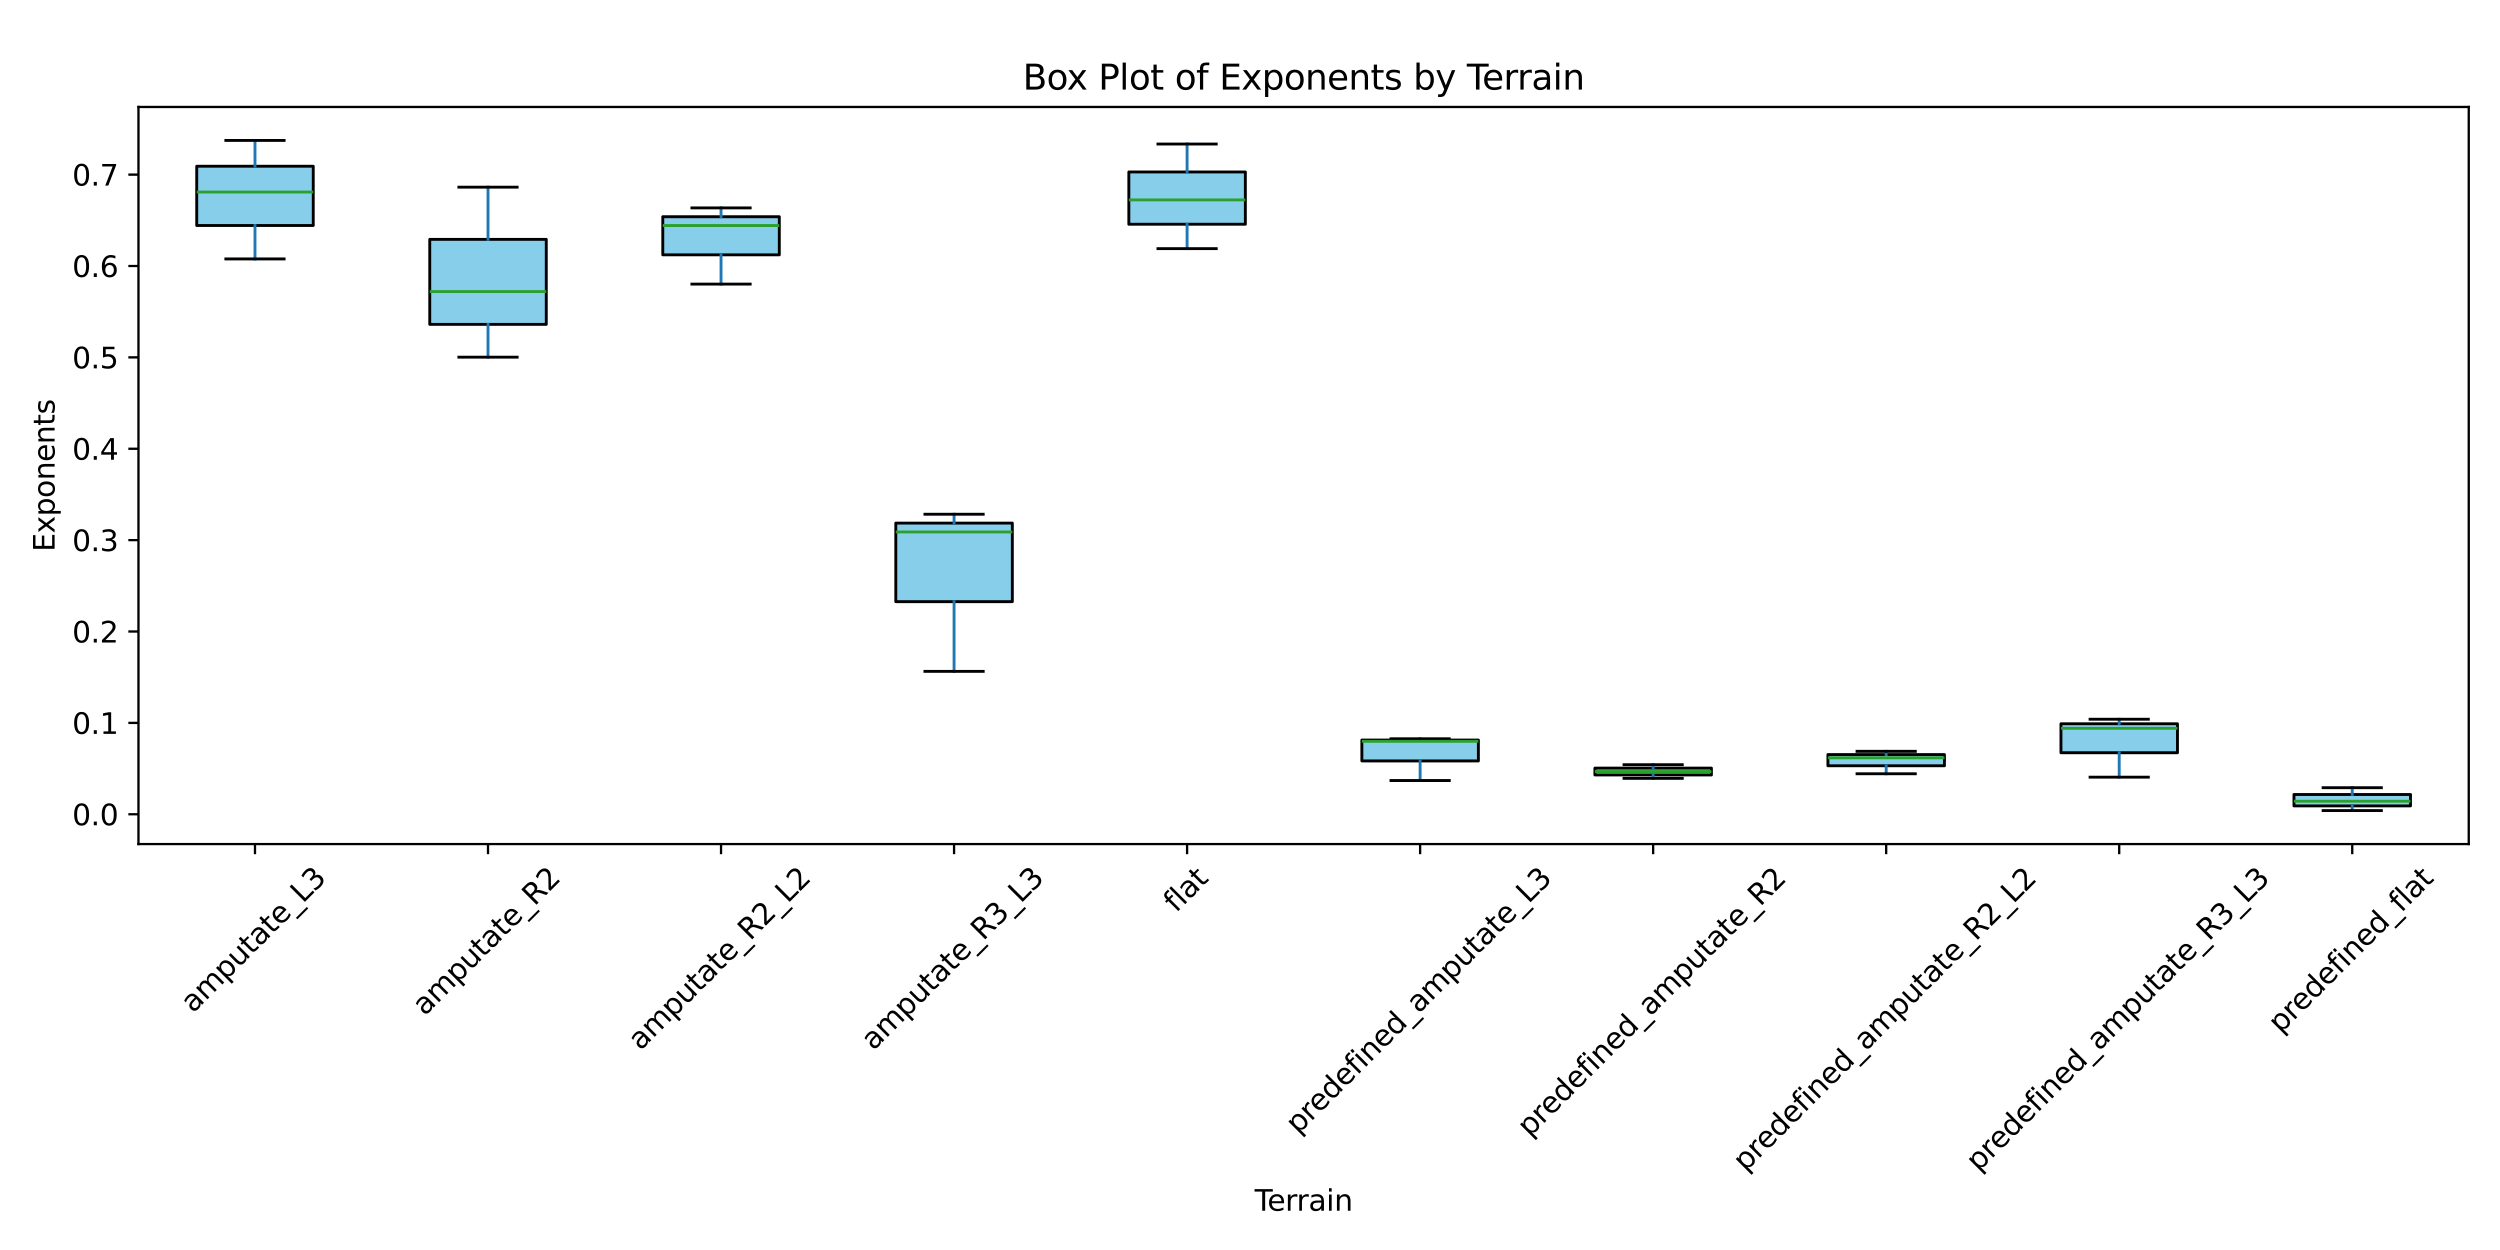 <?xml version="1.0" encoding="utf-8" standalone="no"?>
<!DOCTYPE svg PUBLIC "-//W3C//DTD SVG 1.1//EN"
  "http://www.w3.org/Graphics/SVG/1.1/DTD/svg11.dtd">
<svg xmlns:xlink="http://www.w3.org/1999/xlink" width="864pt" height="432pt" viewBox="0 0 864 432" xmlns="http://www.w3.org/2000/svg" version="1.1">
 <defs>
  <style type="text/css">*{stroke-linejoin: round; stroke-linecap: butt}</style>
 </defs>
 <g id="figure_1">
  <g id="patch_1">
   <path d="M 0 432 
L 864 432 
L 864 0 
L 0 0 
z
" style="fill: #ffffff"/>
  </g>
  <g id="axes_1">
   <g id="patch_2">
    <path d="M 47.855 291.71 
L 853.2 291.71 
L 853.2 36.96 
L 47.855 36.96 
z
" style="fill: #ffffff"/>
   </g>
   <g id="matplotlib.axis_1">
    <g id="xtick_1">
     <g id="line2d_1">
      <defs>
       <path id="m6f7689a6ca" d="M 0 0 
L 0 3.5 
" style="stroke: #000000; stroke-width: 0.8"/>
      </defs>
      <g>
       <use xlink:href="#m6f7689a6ca" x="88.122" y="291.71" style="stroke: #000000; stroke-width: 0.8"/>
      </g>
     </g>
     <g id="text_1">
      <!-- amputate_L3 -->
      <g transform="translate(66.716 350.352) rotate(-45) scale(0.1 -0.1)">
       <defs>
        <path id="DejaVuSans-61" d="M 2194 1759 
Q 1497 1759 1228 1600 
Q 959 1441 959 1056 
Q 959 750 1161 570 
Q 1363 391 1709 391 
Q 2188 391 2477 730 
Q 2766 1069 2766 1631 
L 2766 1759 
L 2194 1759 
z
M 3341 1997 
L 3341 0 
L 2766 0 
L 2766 531 
Q 2569 213 2275 61 
Q 1981 -91 1556 -91 
Q 1019 -91 701 211 
Q 384 513 384 1019 
Q 384 1609 779 1909 
Q 1175 2209 1959 2209 
L 2766 2209 
L 2766 2266 
Q 2766 2663 2505 2880 
Q 2244 3097 1772 3097 
Q 1472 3097 1187 3025 
Q 903 2953 641 2809 
L 641 3341 
Q 956 3463 1253 3523 
Q 1550 3584 1831 3584 
Q 2591 3584 2966 3190 
Q 3341 2797 3341 1997 
z
" transform="scale(0.016)"/>
        <path id="DejaVuSans-6d" d="M 3328 2828 
Q 3544 3216 3844 3400 
Q 4144 3584 4550 3584 
Q 5097 3584 5394 3201 
Q 5691 2819 5691 2113 
L 5691 0 
L 5113 0 
L 5113 2094 
Q 5113 2597 4934 2840 
Q 4756 3084 4391 3084 
Q 3944 3084 3684 2787 
Q 3425 2491 3425 1978 
L 3425 0 
L 2847 0 
L 2847 2094 
Q 2847 2600 2669 2842 
Q 2491 3084 2119 3084 
Q 1678 3084 1418 2786 
Q 1159 2488 1159 1978 
L 1159 0 
L 581 0 
L 581 3500 
L 1159 3500 
L 1159 2956 
Q 1356 3278 1631 3431 
Q 1906 3584 2284 3584 
Q 2666 3584 2933 3390 
Q 3200 3197 3328 2828 
z
" transform="scale(0.016)"/>
        <path id="DejaVuSans-70" d="M 1159 525 
L 1159 -1331 
L 581 -1331 
L 581 3500 
L 1159 3500 
L 1159 2969 
Q 1341 3281 1617 3432 
Q 1894 3584 2278 3584 
Q 2916 3584 3314 3078 
Q 3713 2572 3713 1747 
Q 3713 922 3314 415 
Q 2916 -91 2278 -91 
Q 1894 -91 1617 61 
Q 1341 213 1159 525 
z
M 3116 1747 
Q 3116 2381 2855 2742 
Q 2594 3103 2138 3103 
Q 1681 3103 1420 2742 
Q 1159 2381 1159 1747 
Q 1159 1113 1420 752 
Q 1681 391 2138 391 
Q 2594 391 2855 752 
Q 3116 1113 3116 1747 
z
" transform="scale(0.016)"/>
        <path id="DejaVuSans-75" d="M 544 1381 
L 544 3500 
L 1119 3500 
L 1119 1403 
Q 1119 906 1312 657 
Q 1506 409 1894 409 
Q 2359 409 2629 706 
Q 2900 1003 2900 1516 
L 2900 3500 
L 3475 3500 
L 3475 0 
L 2900 0 
L 2900 538 
Q 2691 219 2414 64 
Q 2138 -91 1772 -91 
Q 1169 -91 856 284 
Q 544 659 544 1381 
z
M 1991 3584 
L 1991 3584 
z
" transform="scale(0.016)"/>
        <path id="DejaVuSans-74" d="M 1172 4494 
L 1172 3500 
L 2356 3500 
L 2356 3053 
L 1172 3053 
L 1172 1153 
Q 1172 725 1289 603 
Q 1406 481 1766 481 
L 2356 481 
L 2356 0 
L 1766 0 
Q 1100 0 847 248 
Q 594 497 594 1153 
L 594 3053 
L 172 3053 
L 172 3500 
L 594 3500 
L 594 4494 
L 1172 4494 
z
" transform="scale(0.016)"/>
        <path id="DejaVuSans-65" d="M 3597 1894 
L 3597 1613 
L 953 1613 
Q 991 1019 1311 708 
Q 1631 397 2203 397 
Q 2534 397 2845 478 
Q 3156 559 3463 722 
L 3463 178 
Q 3153 47 2828 -22 
Q 2503 -91 2169 -91 
Q 1331 -91 842 396 
Q 353 884 353 1716 
Q 353 2575 817 3079 
Q 1281 3584 2069 3584 
Q 2775 3584 3186 3129 
Q 3597 2675 3597 1894 
z
M 3022 2063 
Q 3016 2534 2758 2815 
Q 2500 3097 2075 3097 
Q 1594 3097 1305 2825 
Q 1016 2553 972 2059 
L 3022 2063 
z
" transform="scale(0.016)"/>
        <path id="DejaVuSans-5f" d="M 3263 -1063 
L 3263 -1509 
L -63 -1509 
L -63 -1063 
L 3263 -1063 
z
" transform="scale(0.016)"/>
        <path id="DejaVuSans-4c" d="M 628 4666 
L 1259 4666 
L 1259 531 
L 3531 531 
L 3531 0 
L 628 0 
L 628 4666 
z
" transform="scale(0.016)"/>
        <path id="DejaVuSans-33" d="M 2597 2516 
Q 3050 2419 3304 2112 
Q 3559 1806 3559 1356 
Q 3559 666 3084 287 
Q 2609 -91 1734 -91 
Q 1441 -91 1130 -33 
Q 819 25 488 141 
L 488 750 
Q 750 597 1062 519 
Q 1375 441 1716 441 
Q 2309 441 2620 675 
Q 2931 909 2931 1356 
Q 2931 1769 2642 2001 
Q 2353 2234 1838 2234 
L 1294 2234 
L 1294 2753 
L 1863 2753 
Q 2328 2753 2575 2939 
Q 2822 3125 2822 3475 
Q 2822 3834 2567 4026 
Q 2313 4219 1838 4219 
Q 1578 4219 1281 4162 
Q 984 4106 628 3988 
L 628 4550 
Q 988 4650 1302 4700 
Q 1616 4750 1894 4750 
Q 2613 4750 3031 4423 
Q 3450 4097 3450 3541 
Q 3450 3153 3228 2886 
Q 3006 2619 2597 2516 
z
" transform="scale(0.016)"/>
       </defs>
       <use xlink:href="#DejaVuSans-61"/>
       <use xlink:href="#DejaVuSans-6d" x="61.279"/>
       <use xlink:href="#DejaVuSans-70" x="158.691"/>
       <use xlink:href="#DejaVuSans-75" x="222.168"/>
       <use xlink:href="#DejaVuSans-74" x="285.547"/>
       <use xlink:href="#DejaVuSans-61" x="324.756"/>
       <use xlink:href="#DejaVuSans-74" x="386.035"/>
       <use xlink:href="#DejaVuSans-65" x="425.244"/>
       <use xlink:href="#DejaVuSans-5f" x="486.768"/>
       <use xlink:href="#DejaVuSans-4c" x="536.768"/>
       <use xlink:href="#DejaVuSans-33" x="592.48"/>
      </g>
     </g>
    </g>
    <g id="xtick_2">
     <g id="line2d_2">
      <g>
       <use xlink:href="#m6f7689a6ca" x="168.657" y="291.71" style="stroke: #000000; stroke-width: 0.8"/>
      </g>
     </g>
     <g id="text_2">
      <!-- amputate_R2 -->
      <g transform="translate(146.764 351.325) rotate(-45) scale(0.1 -0.1)">
       <defs>
        <path id="DejaVuSans-52" d="M 2841 2188 
Q 3044 2119 3236 1894 
Q 3428 1669 3622 1275 
L 4263 0 
L 3584 0 
L 2988 1197 
Q 2756 1666 2539 1819 
Q 2322 1972 1947 1972 
L 1259 1972 
L 1259 0 
L 628 0 
L 628 4666 
L 2053 4666 
Q 2853 4666 3247 4331 
Q 3641 3997 3641 3322 
Q 3641 2881 3436 2590 
Q 3231 2300 2841 2188 
z
M 1259 4147 
L 1259 2491 
L 2053 2491 
Q 2509 2491 2742 2702 
Q 2975 2913 2975 3322 
Q 2975 3731 2742 3939 
Q 2509 4147 2053 4147 
L 1259 4147 
z
" transform="scale(0.016)"/>
        <path id="DejaVuSans-32" d="M 1228 531 
L 3431 531 
L 3431 0 
L 469 0 
L 469 531 
Q 828 903 1448 1529 
Q 2069 2156 2228 2338 
Q 2531 2678 2651 2914 
Q 2772 3150 2772 3378 
Q 2772 3750 2511 3984 
Q 2250 4219 1831 4219 
Q 1534 4219 1204 4116 
Q 875 4013 500 3803 
L 500 4441 
Q 881 4594 1212 4672 
Q 1544 4750 1819 4750 
Q 2544 4750 2975 4387 
Q 3406 4025 3406 3419 
Q 3406 3131 3298 2873 
Q 3191 2616 2906 2266 
Q 2828 2175 2409 1742 
Q 1991 1309 1228 531 
z
" transform="scale(0.016)"/>
       </defs>
       <use xlink:href="#DejaVuSans-61"/>
       <use xlink:href="#DejaVuSans-6d" x="61.279"/>
       <use xlink:href="#DejaVuSans-70" x="158.691"/>
       <use xlink:href="#DejaVuSans-75" x="222.168"/>
       <use xlink:href="#DejaVuSans-74" x="285.547"/>
       <use xlink:href="#DejaVuSans-61" x="324.756"/>
       <use xlink:href="#DejaVuSans-74" x="386.035"/>
       <use xlink:href="#DejaVuSans-65" x="425.244"/>
       <use xlink:href="#DejaVuSans-5f" x="486.768"/>
       <use xlink:href="#DejaVuSans-52" x="536.768"/>
       <use xlink:href="#DejaVuSans-32" x="606.25"/>
      </g>
     </g>
    </g>
    <g id="xtick_3">
     <g id="line2d_3">
      <g>
       <use xlink:href="#m6f7689a6ca" x="249.191" y="291.71" style="stroke: #000000; stroke-width: 0.8"/>
      </g>
     </g>
     <g id="text_3">
      <!-- amputate_R2_L2 -->
      <g transform="translate(221.311 363.3) rotate(-45) scale(0.1 -0.1)">
       <use xlink:href="#DejaVuSans-61"/>
       <use xlink:href="#DejaVuSans-6d" x="61.279"/>
       <use xlink:href="#DejaVuSans-70" x="158.691"/>
       <use xlink:href="#DejaVuSans-75" x="222.168"/>
       <use xlink:href="#DejaVuSans-74" x="285.547"/>
       <use xlink:href="#DejaVuSans-61" x="324.756"/>
       <use xlink:href="#DejaVuSans-74" x="386.035"/>
       <use xlink:href="#DejaVuSans-65" x="425.244"/>
       <use xlink:href="#DejaVuSans-5f" x="486.768"/>
       <use xlink:href="#DejaVuSans-52" x="536.768"/>
       <use xlink:href="#DejaVuSans-32" x="606.25"/>
       <use xlink:href="#DejaVuSans-5f" x="669.873"/>
       <use xlink:href="#DejaVuSans-4c" x="719.873"/>
       <use xlink:href="#DejaVuSans-32" x="775.586"/>
      </g>
     </g>
    </g>
    <g id="xtick_4">
     <g id="line2d_4">
      <g>
       <use xlink:href="#m6f7689a6ca" x="329.726" y="291.71" style="stroke: #000000; stroke-width: 0.8"/>
      </g>
     </g>
     <g id="text_4">
      <!-- amputate_R3_L3 -->
      <g transform="translate(301.845 363.3) rotate(-45) scale(0.1 -0.1)">
       <use xlink:href="#DejaVuSans-61"/>
       <use xlink:href="#DejaVuSans-6d" x="61.279"/>
       <use xlink:href="#DejaVuSans-70" x="158.691"/>
       <use xlink:href="#DejaVuSans-75" x="222.168"/>
       <use xlink:href="#DejaVuSans-74" x="285.547"/>
       <use xlink:href="#DejaVuSans-61" x="324.756"/>
       <use xlink:href="#DejaVuSans-74" x="386.035"/>
       <use xlink:href="#DejaVuSans-65" x="425.244"/>
       <use xlink:href="#DejaVuSans-5f" x="486.768"/>
       <use xlink:href="#DejaVuSans-52" x="536.768"/>
       <use xlink:href="#DejaVuSans-33" x="606.25"/>
       <use xlink:href="#DejaVuSans-5f" x="669.873"/>
       <use xlink:href="#DejaVuSans-4c" x="719.873"/>
       <use xlink:href="#DejaVuSans-33" x="775.586"/>
      </g>
     </g>
    </g>
    <g id="xtick_5">
     <g id="line2d_5">
      <g>
       <use xlink:href="#m6f7689a6ca" x="410.26" y="291.71" style="stroke: #000000; stroke-width: 0.8"/>
      </g>
     </g>
     <g id="text_5">
      <!-- flat -->
      <g transform="translate(406.432 315.642) rotate(-45) scale(0.1 -0.1)">
       <defs>
        <path id="DejaVuSans-66" d="M 2375 4863 
L 2375 4384 
L 1825 4384 
Q 1516 4384 1395 4259 
Q 1275 4134 1275 3809 
L 1275 3500 
L 2222 3500 
L 2222 3053 
L 1275 3053 
L 1275 0 
L 697 0 
L 697 3053 
L 147 3053 
L 147 3500 
L 697 3500 
L 697 3744 
Q 697 4328 969 4595 
Q 1241 4863 1831 4863 
L 2375 4863 
z
" transform="scale(0.016)"/>
        <path id="DejaVuSans-6c" d="M 603 4863 
L 1178 4863 
L 1178 0 
L 603 0 
L 603 4863 
z
" transform="scale(0.016)"/>
       </defs>
       <use xlink:href="#DejaVuSans-66"/>
       <use xlink:href="#DejaVuSans-6c" x="35.205"/>
       <use xlink:href="#DejaVuSans-61" x="62.988"/>
       <use xlink:href="#DejaVuSans-74" x="124.268"/>
      </g>
     </g>
    </g>
    <g id="xtick_6">
     <g id="line2d_6">
      <g>
       <use xlink:href="#m6f7689a6ca" x="490.795" y="291.71" style="stroke: #000000; stroke-width: 0.8"/>
      </g>
     </g>
     <g id="text_6">
      <!-- predefined_amputate_L3 -->
      <g transform="translate(448.582 392.215) rotate(-45) scale(0.1 -0.1)">
       <defs>
        <path id="DejaVuSans-72" d="M 2631 2963 
Q 2534 3019 2420 3045 
Q 2306 3072 2169 3072 
Q 1681 3072 1420 2755 
Q 1159 2438 1159 1844 
L 1159 0 
L 581 0 
L 581 3500 
L 1159 3500 
L 1159 2956 
Q 1341 3275 1631 3429 
Q 1922 3584 2338 3584 
Q 2397 3584 2469 3576 
Q 2541 3569 2628 3553 
L 2631 2963 
z
" transform="scale(0.016)"/>
        <path id="DejaVuSans-64" d="M 2906 2969 
L 2906 4863 
L 3481 4863 
L 3481 0 
L 2906 0 
L 2906 525 
Q 2725 213 2448 61 
Q 2172 -91 1784 -91 
Q 1150 -91 751 415 
Q 353 922 353 1747 
Q 353 2572 751 3078 
Q 1150 3584 1784 3584 
Q 2172 3584 2448 3432 
Q 2725 3281 2906 2969 
z
M 947 1747 
Q 947 1113 1208 752 
Q 1469 391 1925 391 
Q 2381 391 2643 752 
Q 2906 1113 2906 1747 
Q 2906 2381 2643 2742 
Q 2381 3103 1925 3103 
Q 1469 3103 1208 2742 
Q 947 2381 947 1747 
z
" transform="scale(0.016)"/>
        <path id="DejaVuSans-69" d="M 603 3500 
L 1178 3500 
L 1178 0 
L 603 0 
L 603 3500 
z
M 603 4863 
L 1178 4863 
L 1178 4134 
L 603 4134 
L 603 4863 
z
" transform="scale(0.016)"/>
        <path id="DejaVuSans-6e" d="M 3513 2113 
L 3513 0 
L 2938 0 
L 2938 2094 
Q 2938 2591 2744 2837 
Q 2550 3084 2163 3084 
Q 1697 3084 1428 2787 
Q 1159 2491 1159 1978 
L 1159 0 
L 581 0 
L 581 3500 
L 1159 3500 
L 1159 2956 
Q 1366 3272 1645 3428 
Q 1925 3584 2291 3584 
Q 2894 3584 3203 3211 
Q 3513 2838 3513 2113 
z
" transform="scale(0.016)"/>
       </defs>
       <use xlink:href="#DejaVuSans-70"/>
       <use xlink:href="#DejaVuSans-72" x="63.477"/>
       <use xlink:href="#DejaVuSans-65" x="102.34"/>
       <use xlink:href="#DejaVuSans-64" x="163.863"/>
       <use xlink:href="#DejaVuSans-65" x="227.34"/>
       <use xlink:href="#DejaVuSans-66" x="288.863"/>
       <use xlink:href="#DejaVuSans-69" x="324.068"/>
       <use xlink:href="#DejaVuSans-6e" x="351.852"/>
       <use xlink:href="#DejaVuSans-65" x="415.23"/>
       <use xlink:href="#DejaVuSans-64" x="476.754"/>
       <use xlink:href="#DejaVuSans-5f" x="540.23"/>
       <use xlink:href="#DejaVuSans-61" x="590.23"/>
       <use xlink:href="#DejaVuSans-6d" x="651.51"/>
       <use xlink:href="#DejaVuSans-70" x="748.922"/>
       <use xlink:href="#DejaVuSans-75" x="812.398"/>
       <use xlink:href="#DejaVuSans-74" x="875.777"/>
       <use xlink:href="#DejaVuSans-61" x="914.986"/>
       <use xlink:href="#DejaVuSans-74" x="976.266"/>
       <use xlink:href="#DejaVuSans-65" x="1015.475"/>
       <use xlink:href="#DejaVuSans-5f" x="1076.998"/>
       <use xlink:href="#DejaVuSans-4c" x="1126.998"/>
       <use xlink:href="#DejaVuSans-33" x="1182.711"/>
      </g>
     </g>
    </g>
    <g id="xtick_7">
     <g id="line2d_7">
      <g>
       <use xlink:href="#m6f7689a6ca" x="571.329" y="291.71" style="stroke: #000000; stroke-width: 0.8"/>
      </g>
     </g>
     <g id="text_7">
      <!-- predefined_amputate_R2 -->
      <g transform="translate(528.629 393.188) rotate(-45) scale(0.1 -0.1)">
       <use xlink:href="#DejaVuSans-70"/>
       <use xlink:href="#DejaVuSans-72" x="63.477"/>
       <use xlink:href="#DejaVuSans-65" x="102.34"/>
       <use xlink:href="#DejaVuSans-64" x="163.863"/>
       <use xlink:href="#DejaVuSans-65" x="227.34"/>
       <use xlink:href="#DejaVuSans-66" x="288.863"/>
       <use xlink:href="#DejaVuSans-69" x="324.068"/>
       <use xlink:href="#DejaVuSans-6e" x="351.852"/>
       <use xlink:href="#DejaVuSans-65" x="415.23"/>
       <use xlink:href="#DejaVuSans-64" x="476.754"/>
       <use xlink:href="#DejaVuSans-5f" x="540.23"/>
       <use xlink:href="#DejaVuSans-61" x="590.23"/>
       <use xlink:href="#DejaVuSans-6d" x="651.51"/>
       <use xlink:href="#DejaVuSans-70" x="748.922"/>
       <use xlink:href="#DejaVuSans-75" x="812.398"/>
       <use xlink:href="#DejaVuSans-74" x="875.777"/>
       <use xlink:href="#DejaVuSans-61" x="914.986"/>
       <use xlink:href="#DejaVuSans-74" x="976.266"/>
       <use xlink:href="#DejaVuSans-65" x="1015.475"/>
       <use xlink:href="#DejaVuSans-5f" x="1076.998"/>
       <use xlink:href="#DejaVuSans-52" x="1126.998"/>
       <use xlink:href="#DejaVuSans-32" x="1196.48"/>
      </g>
     </g>
    </g>
    <g id="xtick_8">
     <g id="line2d_8">
      <g>
       <use xlink:href="#m6f7689a6ca" x="651.864" y="291.71" style="stroke: #000000; stroke-width: 0.8"/>
      </g>
     </g>
     <g id="text_8">
      <!-- predefined_amputate_R2_L2 -->
      <g transform="translate(603.177 405.163) rotate(-45) scale(0.1 -0.1)">
       <use xlink:href="#DejaVuSans-70"/>
       <use xlink:href="#DejaVuSans-72" x="63.477"/>
       <use xlink:href="#DejaVuSans-65" x="102.34"/>
       <use xlink:href="#DejaVuSans-64" x="163.863"/>
       <use xlink:href="#DejaVuSans-65" x="227.34"/>
       <use xlink:href="#DejaVuSans-66" x="288.863"/>
       <use xlink:href="#DejaVuSans-69" x="324.068"/>
       <use xlink:href="#DejaVuSans-6e" x="351.852"/>
       <use xlink:href="#DejaVuSans-65" x="415.23"/>
       <use xlink:href="#DejaVuSans-64" x="476.754"/>
       <use xlink:href="#DejaVuSans-5f" x="540.23"/>
       <use xlink:href="#DejaVuSans-61" x="590.23"/>
       <use xlink:href="#DejaVuSans-6d" x="651.51"/>
       <use xlink:href="#DejaVuSans-70" x="748.922"/>
       <use xlink:href="#DejaVuSans-75" x="812.398"/>
       <use xlink:href="#DejaVuSans-74" x="875.777"/>
       <use xlink:href="#DejaVuSans-61" x="914.986"/>
       <use xlink:href="#DejaVuSans-74" x="976.266"/>
       <use xlink:href="#DejaVuSans-65" x="1015.475"/>
       <use xlink:href="#DejaVuSans-5f" x="1076.998"/>
       <use xlink:href="#DejaVuSans-52" x="1126.998"/>
       <use xlink:href="#DejaVuSans-32" x="1196.48"/>
       <use xlink:href="#DejaVuSans-5f" x="1260.104"/>
       <use xlink:href="#DejaVuSans-4c" x="1310.104"/>
       <use xlink:href="#DejaVuSans-32" x="1365.816"/>
      </g>
     </g>
    </g>
    <g id="xtick_9">
     <g id="line2d_9">
      <g>
       <use xlink:href="#m6f7689a6ca" x="732.398" y="291.71" style="stroke: #000000; stroke-width: 0.8"/>
      </g>
     </g>
     <g id="text_9">
      <!-- predefined_amputate_R3_L3 -->
      <g transform="translate(683.711 405.163) rotate(-45) scale(0.1 -0.1)">
       <use xlink:href="#DejaVuSans-70"/>
       <use xlink:href="#DejaVuSans-72" x="63.477"/>
       <use xlink:href="#DejaVuSans-65" x="102.34"/>
       <use xlink:href="#DejaVuSans-64" x="163.863"/>
       <use xlink:href="#DejaVuSans-65" x="227.34"/>
       <use xlink:href="#DejaVuSans-66" x="288.863"/>
       <use xlink:href="#DejaVuSans-69" x="324.068"/>
       <use xlink:href="#DejaVuSans-6e" x="351.852"/>
       <use xlink:href="#DejaVuSans-65" x="415.23"/>
       <use xlink:href="#DejaVuSans-64" x="476.754"/>
       <use xlink:href="#DejaVuSans-5f" x="540.23"/>
       <use xlink:href="#DejaVuSans-61" x="590.23"/>
       <use xlink:href="#DejaVuSans-6d" x="651.51"/>
       <use xlink:href="#DejaVuSans-70" x="748.922"/>
       <use xlink:href="#DejaVuSans-75" x="812.398"/>
       <use xlink:href="#DejaVuSans-74" x="875.777"/>
       <use xlink:href="#DejaVuSans-61" x="914.986"/>
       <use xlink:href="#DejaVuSans-74" x="976.266"/>
       <use xlink:href="#DejaVuSans-65" x="1015.475"/>
       <use xlink:href="#DejaVuSans-5f" x="1076.998"/>
       <use xlink:href="#DejaVuSans-52" x="1126.998"/>
       <use xlink:href="#DejaVuSans-33" x="1196.48"/>
       <use xlink:href="#DejaVuSans-5f" x="1260.104"/>
       <use xlink:href="#DejaVuSans-4c" x="1310.104"/>
       <use xlink:href="#DejaVuSans-33" x="1365.816"/>
      </g>
     </g>
    </g>
    <g id="xtick_10">
     <g id="line2d_10">
      <g>
       <use xlink:href="#m6f7689a6ca" x="812.933" y="291.71" style="stroke: #000000; stroke-width: 0.8"/>
      </g>
     </g>
     <g id="text_10">
      <!-- predefined_flat -->
      <g transform="translate(788.137 357.38) rotate(-45) scale(0.1 -0.1)">
       <use xlink:href="#DejaVuSans-70"/>
       <use xlink:href="#DejaVuSans-72" x="63.477"/>
       <use xlink:href="#DejaVuSans-65" x="102.34"/>
       <use xlink:href="#DejaVuSans-64" x="163.863"/>
       <use xlink:href="#DejaVuSans-65" x="227.34"/>
       <use xlink:href="#DejaVuSans-66" x="288.863"/>
       <use xlink:href="#DejaVuSans-69" x="324.068"/>
       <use xlink:href="#DejaVuSans-6e" x="351.852"/>
       <use xlink:href="#DejaVuSans-65" x="415.23"/>
       <use xlink:href="#DejaVuSans-64" x="476.754"/>
       <use xlink:href="#DejaVuSans-5f" x="540.23"/>
       <use xlink:href="#DejaVuSans-66" x="590.23"/>
       <use xlink:href="#DejaVuSans-6c" x="625.436"/>
       <use xlink:href="#DejaVuSans-61" x="653.219"/>
       <use xlink:href="#DejaVuSans-74" x="714.498"/>
      </g>
     </g>
    </g>
    <g id="text_11">
     <!-- Terrain -->
     <g transform="translate(433.602 418.428) scale(0.1 -0.1)">
      <defs>
       <path id="DejaVuSans-54" d="M -19 4666 
L 3928 4666 
L 3928 4134 
L 2272 4134 
L 2272 0 
L 1638 0 
L 1638 4134 
L -19 4134 
L -19 4666 
z
" transform="scale(0.016)"/>
      </defs>
      <use xlink:href="#DejaVuSans-54"/>
      <use xlink:href="#DejaVuSans-65" x="44.084"/>
      <use xlink:href="#DejaVuSans-72" x="105.607"/>
      <use xlink:href="#DejaVuSans-72" x="144.971"/>
      <use xlink:href="#DejaVuSans-61" x="186.084"/>
      <use xlink:href="#DejaVuSans-69" x="247.363"/>
      <use xlink:href="#DejaVuSans-6e" x="275.146"/>
     </g>
    </g>
   </g>
   <g id="matplotlib.axis_2">
    <g id="ytick_1">
     <g id="line2d_11">
      <defs>
       <path id="mbb12f4e821" d="M 0 0 
L -3.5 0 
" style="stroke: #000000; stroke-width: 0.8"/>
      </defs>
      <g>
       <use xlink:href="#mbb12f4e821" x="47.855" y="281.409" style="stroke: #000000; stroke-width: 0.8"/>
      </g>
     </g>
     <g id="text_12">
      <!-- 0.0 -->
      <g transform="translate(24.952 285.208) scale(0.1 -0.1)">
       <defs>
        <path id="DejaVuSans-30" d="M 2034 4250 
Q 1547 4250 1301 3770 
Q 1056 3291 1056 2328 
Q 1056 1369 1301 889 
Q 1547 409 2034 409 
Q 2525 409 2770 889 
Q 3016 1369 3016 2328 
Q 3016 3291 2770 3770 
Q 2525 4250 2034 4250 
z
M 2034 4750 
Q 2819 4750 3233 4129 
Q 3647 3509 3647 2328 
Q 3647 1150 3233 529 
Q 2819 -91 2034 -91 
Q 1250 -91 836 529 
Q 422 1150 422 2328 
Q 422 3509 836 4129 
Q 1250 4750 2034 4750 
z
" transform="scale(0.016)"/>
        <path id="DejaVuSans-2e" d="M 684 794 
L 1344 794 
L 1344 0 
L 684 0 
L 684 794 
z
" transform="scale(0.016)"/>
       </defs>
       <use xlink:href="#DejaVuSans-30"/>
       <use xlink:href="#DejaVuSans-2e" x="63.623"/>
       <use xlink:href="#DejaVuSans-30" x="95.41"/>
      </g>
     </g>
    </g>
    <g id="ytick_2">
     <g id="line2d_12">
      <g>
       <use xlink:href="#mbb12f4e821" x="47.855" y="249.829" style="stroke: #000000; stroke-width: 0.8"/>
      </g>
     </g>
     <g id="text_13">
      <!-- 0.1 -->
      <g transform="translate(24.952 253.628) scale(0.1 -0.1)">
       <defs>
        <path id="DejaVuSans-31" d="M 794 531 
L 1825 531 
L 1825 4091 
L 703 3866 
L 703 4441 
L 1819 4666 
L 2450 4666 
L 2450 531 
L 3481 531 
L 3481 0 
L 794 0 
L 794 531 
z
" transform="scale(0.016)"/>
       </defs>
       <use xlink:href="#DejaVuSans-30"/>
       <use xlink:href="#DejaVuSans-2e" x="63.623"/>
       <use xlink:href="#DejaVuSans-31" x="95.41"/>
      </g>
     </g>
    </g>
    <g id="ytick_3">
     <g id="line2d_13">
      <g>
       <use xlink:href="#mbb12f4e821" x="47.855" y="218.248" style="stroke: #000000; stroke-width: 0.8"/>
      </g>
     </g>
     <g id="text_14">
      <!-- 0.2 -->
      <g transform="translate(24.952 222.048) scale(0.1 -0.1)">
       <use xlink:href="#DejaVuSans-30"/>
       <use xlink:href="#DejaVuSans-2e" x="63.623"/>
       <use xlink:href="#DejaVuSans-32" x="95.41"/>
      </g>
     </g>
    </g>
    <g id="ytick_4">
     <g id="line2d_14">
      <g>
       <use xlink:href="#mbb12f4e821" x="47.855" y="186.668" style="stroke: #000000; stroke-width: 0.8"/>
      </g>
     </g>
     <g id="text_15">
      <!-- 0.3 -->
      <g transform="translate(24.952 190.467) scale(0.1 -0.1)">
       <use xlink:href="#DejaVuSans-30"/>
       <use xlink:href="#DejaVuSans-2e" x="63.623"/>
       <use xlink:href="#DejaVuSans-33" x="95.41"/>
      </g>
     </g>
    </g>
    <g id="ytick_5">
     <g id="line2d_15">
      <g>
       <use xlink:href="#mbb12f4e821" x="47.855" y="155.088" style="stroke: #000000; stroke-width: 0.8"/>
      </g>
     </g>
     <g id="text_16">
      <!-- 0.4 -->
      <g transform="translate(24.952 158.887) scale(0.1 -0.1)">
       <defs>
        <path id="DejaVuSans-34" d="M 2419 4116 
L 825 1625 
L 2419 1625 
L 2419 4116 
z
M 2253 4666 
L 3047 4666 
L 3047 1625 
L 3713 1625 
L 3713 1100 
L 3047 1100 
L 3047 0 
L 2419 0 
L 2419 1100 
L 313 1100 
L 313 1709 
L 2253 4666 
z
" transform="scale(0.016)"/>
       </defs>
       <use xlink:href="#DejaVuSans-30"/>
       <use xlink:href="#DejaVuSans-2e" x="63.623"/>
       <use xlink:href="#DejaVuSans-34" x="95.41"/>
      </g>
     </g>
    </g>
    <g id="ytick_6">
     <g id="line2d_16">
      <g>
       <use xlink:href="#mbb12f4e821" x="47.855" y="123.507" style="stroke: #000000; stroke-width: 0.8"/>
      </g>
     </g>
     <g id="text_17">
      <!-- 0.5 -->
      <g transform="translate(24.952 127.306) scale(0.1 -0.1)">
       <defs>
        <path id="DejaVuSans-35" d="M 691 4666 
L 3169 4666 
L 3169 4134 
L 1269 4134 
L 1269 2991 
Q 1406 3038 1543 3061 
Q 1681 3084 1819 3084 
Q 2600 3084 3056 2656 
Q 3513 2228 3513 1497 
Q 3513 744 3044 326 
Q 2575 -91 1722 -91 
Q 1428 -91 1123 -41 
Q 819 9 494 109 
L 494 744 
Q 775 591 1075 516 
Q 1375 441 1709 441 
Q 2250 441 2565 725 
Q 2881 1009 2881 1497 
Q 2881 1984 2565 2268 
Q 2250 2553 1709 2553 
Q 1456 2553 1204 2497 
Q 953 2441 691 2322 
L 691 4666 
z
" transform="scale(0.016)"/>
       </defs>
       <use xlink:href="#DejaVuSans-30"/>
       <use xlink:href="#DejaVuSans-2e" x="63.623"/>
       <use xlink:href="#DejaVuSans-35" x="95.41"/>
      </g>
     </g>
    </g>
    <g id="ytick_7">
     <g id="line2d_17">
      <g>
       <use xlink:href="#mbb12f4e821" x="47.855" y="91.927" style="stroke: #000000; stroke-width: 0.8"/>
      </g>
     </g>
     <g id="text_18">
      <!-- 0.6 -->
      <g transform="translate(24.952 95.726) scale(0.1 -0.1)">
       <defs>
        <path id="DejaVuSans-36" d="M 2113 2584 
Q 1688 2584 1439 2293 
Q 1191 2003 1191 1497 
Q 1191 994 1439 701 
Q 1688 409 2113 409 
Q 2538 409 2786 701 
Q 3034 994 3034 1497 
Q 3034 2003 2786 2293 
Q 2538 2584 2113 2584 
z
M 3366 4563 
L 3366 3988 
Q 3128 4100 2886 4159 
Q 2644 4219 2406 4219 
Q 1781 4219 1451 3797 
Q 1122 3375 1075 2522 
Q 1259 2794 1537 2939 
Q 1816 3084 2150 3084 
Q 2853 3084 3261 2657 
Q 3669 2231 3669 1497 
Q 3669 778 3244 343 
Q 2819 -91 2113 -91 
Q 1303 -91 875 529 
Q 447 1150 447 2328 
Q 447 3434 972 4092 
Q 1497 4750 2381 4750 
Q 2619 4750 2861 4703 
Q 3103 4656 3366 4563 
z
" transform="scale(0.016)"/>
       </defs>
       <use xlink:href="#DejaVuSans-30"/>
       <use xlink:href="#DejaVuSans-2e" x="63.623"/>
       <use xlink:href="#DejaVuSans-36" x="95.41"/>
      </g>
     </g>
    </g>
    <g id="ytick_8">
     <g id="line2d_18">
      <g>
       <use xlink:href="#mbb12f4e821" x="47.855" y="60.346" style="stroke: #000000; stroke-width: 0.8"/>
      </g>
     </g>
     <g id="text_19">
      <!-- 0.7 -->
      <g transform="translate(24.952 64.146) scale(0.1 -0.1)">
       <defs>
        <path id="DejaVuSans-37" d="M 525 4666 
L 3525 4666 
L 3525 4397 
L 1831 0 
L 1172 0 
L 2766 4134 
L 525 4134 
L 525 4666 
z
" transform="scale(0.016)"/>
       </defs>
       <use xlink:href="#DejaVuSans-30"/>
       <use xlink:href="#DejaVuSans-2e" x="63.623"/>
       <use xlink:href="#DejaVuSans-37" x="95.41"/>
      </g>
     </g>
    </g>
    <g id="text_20">
     <!-- Exponents -->
     <g transform="translate(18.872 190.666) rotate(-90) scale(0.1 -0.1)">
      <defs>
       <path id="DejaVuSans-45" d="M 628 4666 
L 3578 4666 
L 3578 4134 
L 1259 4134 
L 1259 2753 
L 3481 2753 
L 3481 2222 
L 1259 2222 
L 1259 531 
L 3634 531 
L 3634 0 
L 628 0 
L 628 4666 
z
" transform="scale(0.016)"/>
       <path id="DejaVuSans-78" d="M 3513 3500 
L 2247 1797 
L 3578 0 
L 2900 0 
L 1881 1375 
L 863 0 
L 184 0 
L 1544 1831 
L 300 3500 
L 978 3500 
L 1906 2253 
L 2834 3500 
L 3513 3500 
z
" transform="scale(0.016)"/>
       <path id="DejaVuSans-6f" d="M 1959 3097 
Q 1497 3097 1228 2736 
Q 959 2375 959 1747 
Q 959 1119 1226 758 
Q 1494 397 1959 397 
Q 2419 397 2687 759 
Q 2956 1122 2956 1747 
Q 2956 2369 2687 2733 
Q 2419 3097 1959 3097 
z
M 1959 3584 
Q 2709 3584 3137 3096 
Q 3566 2609 3566 1747 
Q 3566 888 3137 398 
Q 2709 -91 1959 -91 
Q 1206 -91 779 398 
Q 353 888 353 1747 
Q 353 2609 779 3096 
Q 1206 3584 1959 3584 
z
" transform="scale(0.016)"/>
       <path id="DejaVuSans-73" d="M 2834 3397 
L 2834 2853 
Q 2591 2978 2328 3040 
Q 2066 3103 1784 3103 
Q 1356 3103 1142 2972 
Q 928 2841 928 2578 
Q 928 2378 1081 2264 
Q 1234 2150 1697 2047 
L 1894 2003 
Q 2506 1872 2764 1633 
Q 3022 1394 3022 966 
Q 3022 478 2636 193 
Q 2250 -91 1575 -91 
Q 1294 -91 989 -36 
Q 684 19 347 128 
L 347 722 
Q 666 556 975 473 
Q 1284 391 1588 391 
Q 1994 391 2212 530 
Q 2431 669 2431 922 
Q 2431 1156 2273 1281 
Q 2116 1406 1581 1522 
L 1381 1569 
Q 847 1681 609 1914 
Q 372 2147 372 2553 
Q 372 3047 722 3315 
Q 1072 3584 1716 3584 
Q 2034 3584 2315 3537 
Q 2597 3491 2834 3397 
z
" transform="scale(0.016)"/>
      </defs>
      <use xlink:href="#DejaVuSans-45"/>
      <use xlink:href="#DejaVuSans-78" x="63.184"/>
      <use xlink:href="#DejaVuSans-70" x="122.363"/>
      <use xlink:href="#DejaVuSans-6f" x="185.84"/>
      <use xlink:href="#DejaVuSans-6e" x="247.021"/>
      <use xlink:href="#DejaVuSans-65" x="310.4"/>
      <use xlink:href="#DejaVuSans-6e" x="371.924"/>
      <use xlink:href="#DejaVuSans-74" x="435.303"/>
      <use xlink:href="#DejaVuSans-73" x="474.512"/>
     </g>
    </g>
   </g>
   <g id="patch_3">
    <path d="M 67.989 77.93 
L 108.256 77.93 
L 108.256 57.455 
L 67.989 57.455 
L 67.989 77.93 
z
" clip-path="url(#p34134e7883)" style="fill: #87ceeb; stroke: #000000; stroke-linejoin: miter"/>
   </g>
   <g id="line2d_19">
    <path d="M 88.122 77.93 
L 88.122 89.488 
" clip-path="url(#p34134e7883)" style="fill: none; stroke: #1f77b4; stroke-linecap: square"/>
   </g>
   <g id="line2d_20">
    <path d="M 88.122 57.455 
L 88.122 48.54 
" clip-path="url(#p34134e7883)" style="fill: none; stroke: #1f77b4; stroke-linecap: square"/>
   </g>
   <g id="line2d_21">
    <path d="M 78.055 89.488 
L 98.189 89.488 
" clip-path="url(#p34134e7883)" style="fill: none; stroke: #000000; stroke-linecap: square"/>
   </g>
   <g id="line2d_22">
    <path d="M 78.055 48.54 
L 98.189 48.54 
" clip-path="url(#p34134e7883)" style="fill: none; stroke: #000000; stroke-linecap: square"/>
   </g>
   <g id="line2d_23"/>
   <g id="patch_4">
    <path d="M 148.523 112.1 
L 188.79 112.1 
L 188.79 82.723 
L 148.523 82.723 
L 148.523 112.1 
z
" clip-path="url(#p34134e7883)" style="fill: #87ceeb; stroke: #000000; stroke-linejoin: miter"/>
   </g>
   <g id="line2d_24">
    <path d="M 168.657 112.1 
L 168.657 123.441 
" clip-path="url(#p34134e7883)" style="fill: none; stroke: #1f77b4; stroke-linecap: square"/>
   </g>
   <g id="line2d_25">
    <path d="M 168.657 82.723 
L 168.657 64.685 
" clip-path="url(#p34134e7883)" style="fill: none; stroke: #1f77b4; stroke-linecap: square"/>
   </g>
   <g id="line2d_26">
    <path d="M 158.59 123.441 
L 178.724 123.441 
" clip-path="url(#p34134e7883)" style="fill: none; stroke: #000000; stroke-linecap: square"/>
   </g>
   <g id="line2d_27">
    <path d="M 158.59 64.685 
L 178.724 64.685 
" clip-path="url(#p34134e7883)" style="fill: none; stroke: #000000; stroke-linecap: square"/>
   </g>
   <g id="line2d_28"/>
   <g id="patch_5">
    <path d="M 229.058 88.066 
L 269.325 88.066 
L 269.325 74.899 
L 229.058 74.899 
L 229.058 88.066 
z
" clip-path="url(#p34134e7883)" style="fill: #87ceeb; stroke: #000000; stroke-linejoin: miter"/>
   </g>
   <g id="line2d_29">
    <path d="M 249.191 88.066 
L 249.191 98.185 
" clip-path="url(#p34134e7883)" style="fill: none; stroke: #1f77b4; stroke-linecap: square"/>
   </g>
   <g id="line2d_30">
    <path d="M 249.191 74.899 
L 249.191 71.852 
" clip-path="url(#p34134e7883)" style="fill: none; stroke: #1f77b4; stroke-linecap: square"/>
   </g>
   <g id="line2d_31">
    <path d="M 239.124 98.185 
L 259.258 98.185 
" clip-path="url(#p34134e7883)" style="fill: none; stroke: #000000; stroke-linecap: square"/>
   </g>
   <g id="line2d_32">
    <path d="M 239.124 71.852 
L 259.258 71.852 
" clip-path="url(#p34134e7883)" style="fill: none; stroke: #000000; stroke-linecap: square"/>
   </g>
   <g id="line2d_33"/>
   <g id="patch_6">
    <path d="M 309.592 207.932 
L 349.859 207.932 
L 349.859 180.778 
L 309.592 180.778 
L 309.592 207.932 
z
" clip-path="url(#p34134e7883)" style="fill: #87ceeb; stroke: #000000; stroke-linejoin: miter"/>
   </g>
   <g id="line2d_34">
    <path d="M 329.726 207.932 
L 329.726 232.023 
" clip-path="url(#p34134e7883)" style="fill: none; stroke: #1f77b4; stroke-linecap: square"/>
   </g>
   <g id="line2d_35">
    <path d="M 329.726 180.778 
L 329.726 177.715 
" clip-path="url(#p34134e7883)" style="fill: none; stroke: #1f77b4; stroke-linecap: square"/>
   </g>
   <g id="line2d_36">
    <path d="M 319.659 232.023 
L 339.793 232.023 
" clip-path="url(#p34134e7883)" style="fill: none; stroke: #000000; stroke-linecap: square"/>
   </g>
   <g id="line2d_37">
    <path d="M 319.659 177.715 
L 339.793 177.715 
" clip-path="url(#p34134e7883)" style="fill: none; stroke: #000000; stroke-linecap: square"/>
   </g>
   <g id="line2d_38"/>
   <g id="patch_7">
    <path d="M 390.127 77.502 
L 430.394 77.502 
L 430.394 59.433 
L 390.127 59.433 
L 390.127 77.502 
z
" clip-path="url(#p34134e7883)" style="fill: #87ceeb; stroke: #000000; stroke-linejoin: miter"/>
   </g>
   <g id="line2d_39">
    <path d="M 410.26 77.502 
L 410.26 85.922 
" clip-path="url(#p34134e7883)" style="fill: none; stroke: #1f77b4; stroke-linecap: square"/>
   </g>
   <g id="line2d_40">
    <path d="M 410.26 59.433 
L 410.26 49.783 
" clip-path="url(#p34134e7883)" style="fill: none; stroke: #1f77b4; stroke-linecap: square"/>
   </g>
   <g id="line2d_41">
    <path d="M 400.193 85.922 
L 420.327 85.922 
" clip-path="url(#p34134e7883)" style="fill: none; stroke: #000000; stroke-linecap: square"/>
   </g>
   <g id="line2d_42">
    <path d="M 400.193 49.783 
L 420.327 49.783 
" clip-path="url(#p34134e7883)" style="fill: none; stroke: #000000; stroke-linecap: square"/>
   </g>
   <g id="line2d_43"/>
   <g id="patch_8">
    <path d="M 470.661 262.974 
L 510.928 262.974 
L 510.928 255.763 
L 470.661 255.763 
L 470.661 262.974 
z
" clip-path="url(#p34134e7883)" style="fill: #87ceeb; stroke: #000000; stroke-linejoin: miter"/>
   </g>
   <g id="line2d_44">
    <path d="M 490.795 262.974 
L 490.795 269.749 
" clip-path="url(#p34134e7883)" style="fill: none; stroke: #1f77b4; stroke-linecap: square"/>
   </g>
   <g id="line2d_45">
    <path d="M 490.795 255.763 
L 490.795 255.328 
" clip-path="url(#p34134e7883)" style="fill: none; stroke: #1f77b4; stroke-linecap: square"/>
   </g>
   <g id="line2d_46">
    <path d="M 480.728 269.749 
L 500.862 269.749 
" clip-path="url(#p34134e7883)" style="fill: none; stroke: #000000; stroke-linecap: square"/>
   </g>
   <g id="line2d_47">
    <path d="M 480.728 255.328 
L 500.862 255.328 
" clip-path="url(#p34134e7883)" style="fill: none; stroke: #000000; stroke-linecap: square"/>
   </g>
   <g id="line2d_48"/>
   <g id="patch_9">
    <path d="M 551.196 267.825 
L 591.463 267.825 
L 591.463 265.462 
L 551.196 265.462 
L 551.196 267.825 
z
" clip-path="url(#p34134e7883)" style="fill: #87ceeb; stroke: #000000; stroke-linejoin: miter"/>
   </g>
   <g id="line2d_49">
    <path d="M 571.329 267.825 
L 571.329 269.007 
" clip-path="url(#p34134e7883)" style="fill: none; stroke: #1f77b4; stroke-linecap: square"/>
   </g>
   <g id="line2d_50">
    <path d="M 571.329 265.462 
L 571.329 264.28 
" clip-path="url(#p34134e7883)" style="fill: none; stroke: #1f77b4; stroke-linecap: square"/>
   </g>
   <g id="line2d_51">
    <path d="M 561.262 269.007 
L 581.396 269.007 
" clip-path="url(#p34134e7883)" style="fill: none; stroke: #000000; stroke-linecap: square"/>
   </g>
   <g id="line2d_52">
    <path d="M 561.262 264.28 
L 581.396 264.28 
" clip-path="url(#p34134e7883)" style="fill: none; stroke: #000000; stroke-linecap: square"/>
   </g>
   <g id="line2d_53"/>
   <g id="patch_10">
    <path d="M 631.73 264.653 
L 671.997 264.653 
L 671.997 260.782 
L 631.73 260.782 
L 631.73 264.653 
z
" clip-path="url(#p34134e7883)" style="fill: #87ceeb; stroke: #000000; stroke-linejoin: miter"/>
   </g>
   <g id="line2d_54">
    <path d="M 651.864 264.653 
L 651.864 267.407 
" clip-path="url(#p34134e7883)" style="fill: none; stroke: #1f77b4; stroke-linecap: square"/>
   </g>
   <g id="line2d_55">
    <path d="M 651.864 260.782 
L 651.864 259.665 
" clip-path="url(#p34134e7883)" style="fill: none; stroke: #1f77b4; stroke-linecap: square"/>
   </g>
   <g id="line2d_56">
    <path d="M 641.797 267.407 
L 661.931 267.407 
" clip-path="url(#p34134e7883)" style="fill: none; stroke: #000000; stroke-linecap: square"/>
   </g>
   <g id="line2d_57">
    <path d="M 641.797 259.665 
L 661.931 259.665 
" clip-path="url(#p34134e7883)" style="fill: none; stroke: #000000; stroke-linecap: square"/>
   </g>
   <g id="line2d_58"/>
   <g id="patch_11">
    <path d="M 712.265 260.146 
L 752.532 260.146 
L 752.532 250.137 
L 712.265 250.137 
L 712.265 260.146 
z
" clip-path="url(#p34134e7883)" style="fill: #87ceeb; stroke: #000000; stroke-linejoin: miter"/>
   </g>
   <g id="line2d_59">
    <path d="M 732.398 260.146 
L 732.398 268.589 
" clip-path="url(#p34134e7883)" style="fill: none; stroke: #1f77b4; stroke-linecap: square"/>
   </g>
   <g id="line2d_60">
    <path d="M 732.398 250.137 
L 732.398 248.57 
" clip-path="url(#p34134e7883)" style="fill: none; stroke: #1f77b4; stroke-linecap: square"/>
   </g>
   <g id="line2d_61">
    <path d="M 722.331 268.589 
L 742.465 268.589 
" clip-path="url(#p34134e7883)" style="fill: none; stroke: #000000; stroke-linecap: square"/>
   </g>
   <g id="line2d_62">
    <path d="M 722.331 248.57 
L 742.465 248.57 
" clip-path="url(#p34134e7883)" style="fill: none; stroke: #000000; stroke-linecap: square"/>
   </g>
   <g id="line2d_63"/>
   <g id="patch_12">
    <path d="M 792.799 278.52 
L 833.066 278.52 
L 833.066 274.572 
L 792.799 274.572 
L 792.799 278.52 
z
" clip-path="url(#p34134e7883)" style="fill: #87ceeb; stroke: #000000; stroke-linejoin: miter"/>
   </g>
   <g id="line2d_64">
    <path d="M 812.933 278.52 
L 812.933 280.13 
" clip-path="url(#p34134e7883)" style="fill: none; stroke: #1f77b4; stroke-linecap: square"/>
   </g>
   <g id="line2d_65">
    <path d="M 812.933 274.572 
L 812.933 272.235 
" clip-path="url(#p34134e7883)" style="fill: none; stroke: #1f77b4; stroke-linecap: square"/>
   </g>
   <g id="line2d_66">
    <path d="M 802.866 280.13 
L 823 280.13 
" clip-path="url(#p34134e7883)" style="fill: none; stroke: #000000; stroke-linecap: square"/>
   </g>
   <g id="line2d_67">
    <path d="M 802.866 272.235 
L 823 272.235 
" clip-path="url(#p34134e7883)" style="fill: none; stroke: #000000; stroke-linecap: square"/>
   </g>
   <g id="line2d_68"/>
   <g id="line2d_69">
    <path d="M 67.989 66.371 
L 108.256 66.371 
" clip-path="url(#p34134e7883)" style="fill: none; stroke: #2ca02c"/>
   </g>
   <g id="line2d_70">
    <path d="M 148.523 100.76 
L 188.79 100.76 
" clip-path="url(#p34134e7883)" style="fill: none; stroke: #2ca02c"/>
   </g>
   <g id="line2d_71">
    <path d="M 229.058 77.946 
L 269.325 77.946 
" clip-path="url(#p34134e7883)" style="fill: none; stroke: #2ca02c"/>
   </g>
   <g id="line2d_72">
    <path d="M 309.592 183.842 
L 349.859 183.842 
" clip-path="url(#p34134e7883)" style="fill: none; stroke: #2ca02c"/>
   </g>
   <g id="line2d_73">
    <path d="M 390.127 69.083 
L 430.394 69.083 
" clip-path="url(#p34134e7883)" style="fill: none; stroke: #2ca02c"/>
   </g>
   <g id="line2d_74">
    <path d="M 470.661 256.199 
L 510.928 256.199 
" clip-path="url(#p34134e7883)" style="fill: none; stroke: #2ca02c"/>
   </g>
   <g id="line2d_75">
    <path d="M 551.196 266.644 
L 591.463 266.644 
" clip-path="url(#p34134e7883)" style="fill: none; stroke: #2ca02c"/>
   </g>
   <g id="line2d_76">
    <path d="M 631.73 261.899 
L 671.997 261.899 
" clip-path="url(#p34134e7883)" style="fill: none; stroke: #2ca02c"/>
   </g>
   <g id="line2d_77">
    <path d="M 712.265 251.704 
L 752.532 251.704 
" clip-path="url(#p34134e7883)" style="fill: none; stroke: #2ca02c"/>
   </g>
   <g id="line2d_78">
    <path d="M 792.799 276.909 
L 833.066 276.909 
" clip-path="url(#p34134e7883)" style="fill: none; stroke: #2ca02c"/>
   </g>
   <g id="patch_13">
    <path d="M 47.855 291.71 
L 47.855 36.96 
" style="fill: none; stroke: #000000; stroke-width: 0.8; stroke-linejoin: miter; stroke-linecap: square"/>
   </g>
   <g id="patch_14">
    <path d="M 853.2 291.71 
L 853.2 36.96 
" style="fill: none; stroke: #000000; stroke-width: 0.8; stroke-linejoin: miter; stroke-linecap: square"/>
   </g>
   <g id="patch_15">
    <path d="M 47.855 291.71 
L 853.2 291.71 
" style="fill: none; stroke: #000000; stroke-width: 0.8; stroke-linejoin: miter; stroke-linecap: square"/>
   </g>
   <g id="patch_16">
    <path d="M 47.855 36.96 
L 853.2 36.96 
" style="fill: none; stroke: #000000; stroke-width: 0.8; stroke-linejoin: miter; stroke-linecap: square"/>
   </g>
   <g id="text_21">
    <!-- Box Plot of Exponents by Terrain -->
    <g transform="translate(353.481 30.96) scale(0.12 -0.12)">
     <defs>
      <path id="DejaVuSans-42" d="M 1259 2228 
L 1259 519 
L 2272 519 
Q 2781 519 3026 730 
Q 3272 941 3272 1375 
Q 3272 1813 3026 2020 
Q 2781 2228 2272 2228 
L 1259 2228 
z
M 1259 4147 
L 1259 2741 
L 2194 2741 
Q 2656 2741 2882 2914 
Q 3109 3088 3109 3444 
Q 3109 3797 2882 3972 
Q 2656 4147 2194 4147 
L 1259 4147 
z
M 628 4666 
L 2241 4666 
Q 2963 4666 3353 4366 
Q 3744 4066 3744 3513 
Q 3744 3084 3544 2831 
Q 3344 2578 2956 2516 
Q 3422 2416 3680 2098 
Q 3938 1781 3938 1306 
Q 3938 681 3513 340 
Q 3088 0 2303 0 
L 628 0 
L 628 4666 
z
" transform="scale(0.016)"/>
      <path id="DejaVuSans-20" transform="scale(0.016)"/>
      <path id="DejaVuSans-50" d="M 1259 4147 
L 1259 2394 
L 2053 2394 
Q 2494 2394 2734 2622 
Q 2975 2850 2975 3272 
Q 2975 3691 2734 3919 
Q 2494 4147 2053 4147 
L 1259 4147 
z
M 628 4666 
L 2053 4666 
Q 2838 4666 3239 4311 
Q 3641 3956 3641 3272 
Q 3641 2581 3239 2228 
Q 2838 1875 2053 1875 
L 1259 1875 
L 1259 0 
L 628 0 
L 628 4666 
z
" transform="scale(0.016)"/>
      <path id="DejaVuSans-62" d="M 3116 1747 
Q 3116 2381 2855 2742 
Q 2594 3103 2138 3103 
Q 1681 3103 1420 2742 
Q 1159 2381 1159 1747 
Q 1159 1113 1420 752 
Q 1681 391 2138 391 
Q 2594 391 2855 752 
Q 3116 1113 3116 1747 
z
M 1159 2969 
Q 1341 3281 1617 3432 
Q 1894 3584 2278 3584 
Q 2916 3584 3314 3078 
Q 3713 2572 3713 1747 
Q 3713 922 3314 415 
Q 2916 -91 2278 -91 
Q 1894 -91 1617 61 
Q 1341 213 1159 525 
L 1159 0 
L 581 0 
L 581 4863 
L 1159 4863 
L 1159 2969 
z
" transform="scale(0.016)"/>
      <path id="DejaVuSans-79" d="M 2059 -325 
Q 1816 -950 1584 -1140 
Q 1353 -1331 966 -1331 
L 506 -1331 
L 506 -850 
L 844 -850 
Q 1081 -850 1212 -737 
Q 1344 -625 1503 -206 
L 1606 56 
L 191 3500 
L 800 3500 
L 1894 763 
L 2988 3500 
L 3597 3500 
L 2059 -325 
z
" transform="scale(0.016)"/>
     </defs>
     <use xlink:href="#DejaVuSans-42"/>
     <use xlink:href="#DejaVuSans-6f" x="68.604"/>
     <use xlink:href="#DejaVuSans-78" x="126.66"/>
     <use xlink:href="#DejaVuSans-20" x="185.84"/>
     <use xlink:href="#DejaVuSans-50" x="217.627"/>
     <use xlink:href="#DejaVuSans-6c" x="277.93"/>
     <use xlink:href="#DejaVuSans-6f" x="305.713"/>
     <use xlink:href="#DejaVuSans-74" x="366.895"/>
     <use xlink:href="#DejaVuSans-20" x="406.104"/>
     <use xlink:href="#DejaVuSans-6f" x="437.891"/>
     <use xlink:href="#DejaVuSans-66" x="499.072"/>
     <use xlink:href="#DejaVuSans-20" x="534.277"/>
     <use xlink:href="#DejaVuSans-45" x="566.064"/>
     <use xlink:href="#DejaVuSans-78" x="629.248"/>
     <use xlink:href="#DejaVuSans-70" x="688.428"/>
     <use xlink:href="#DejaVuSans-6f" x="751.904"/>
     <use xlink:href="#DejaVuSans-6e" x="813.086"/>
     <use xlink:href="#DejaVuSans-65" x="876.465"/>
     <use xlink:href="#DejaVuSans-6e" x="937.988"/>
     <use xlink:href="#DejaVuSans-74" x="1001.367"/>
     <use xlink:href="#DejaVuSans-73" x="1040.576"/>
     <use xlink:href="#DejaVuSans-20" x="1092.676"/>
     <use xlink:href="#DejaVuSans-62" x="1124.463"/>
     <use xlink:href="#DejaVuSans-79" x="1187.939"/>
     <use xlink:href="#DejaVuSans-20" x="1247.119"/>
     <use xlink:href="#DejaVuSans-54" x="1278.906"/>
     <use xlink:href="#DejaVuSans-65" x="1322.99"/>
     <use xlink:href="#DejaVuSans-72" x="1384.514"/>
     <use xlink:href="#DejaVuSans-72" x="1423.877"/>
     <use xlink:href="#DejaVuSans-61" x="1464.99"/>
     <use xlink:href="#DejaVuSans-69" x="1526.27"/>
     <use xlink:href="#DejaVuSans-6e" x="1554.053"/>
    </g>
   </g>
  </g>
 </g>
 <defs>
  <clipPath id="p34134e7883">
   <rect x="47.855" y="36.96" width="805.345" height="254.75"/>
  </clipPath>
 </defs>
</svg>
